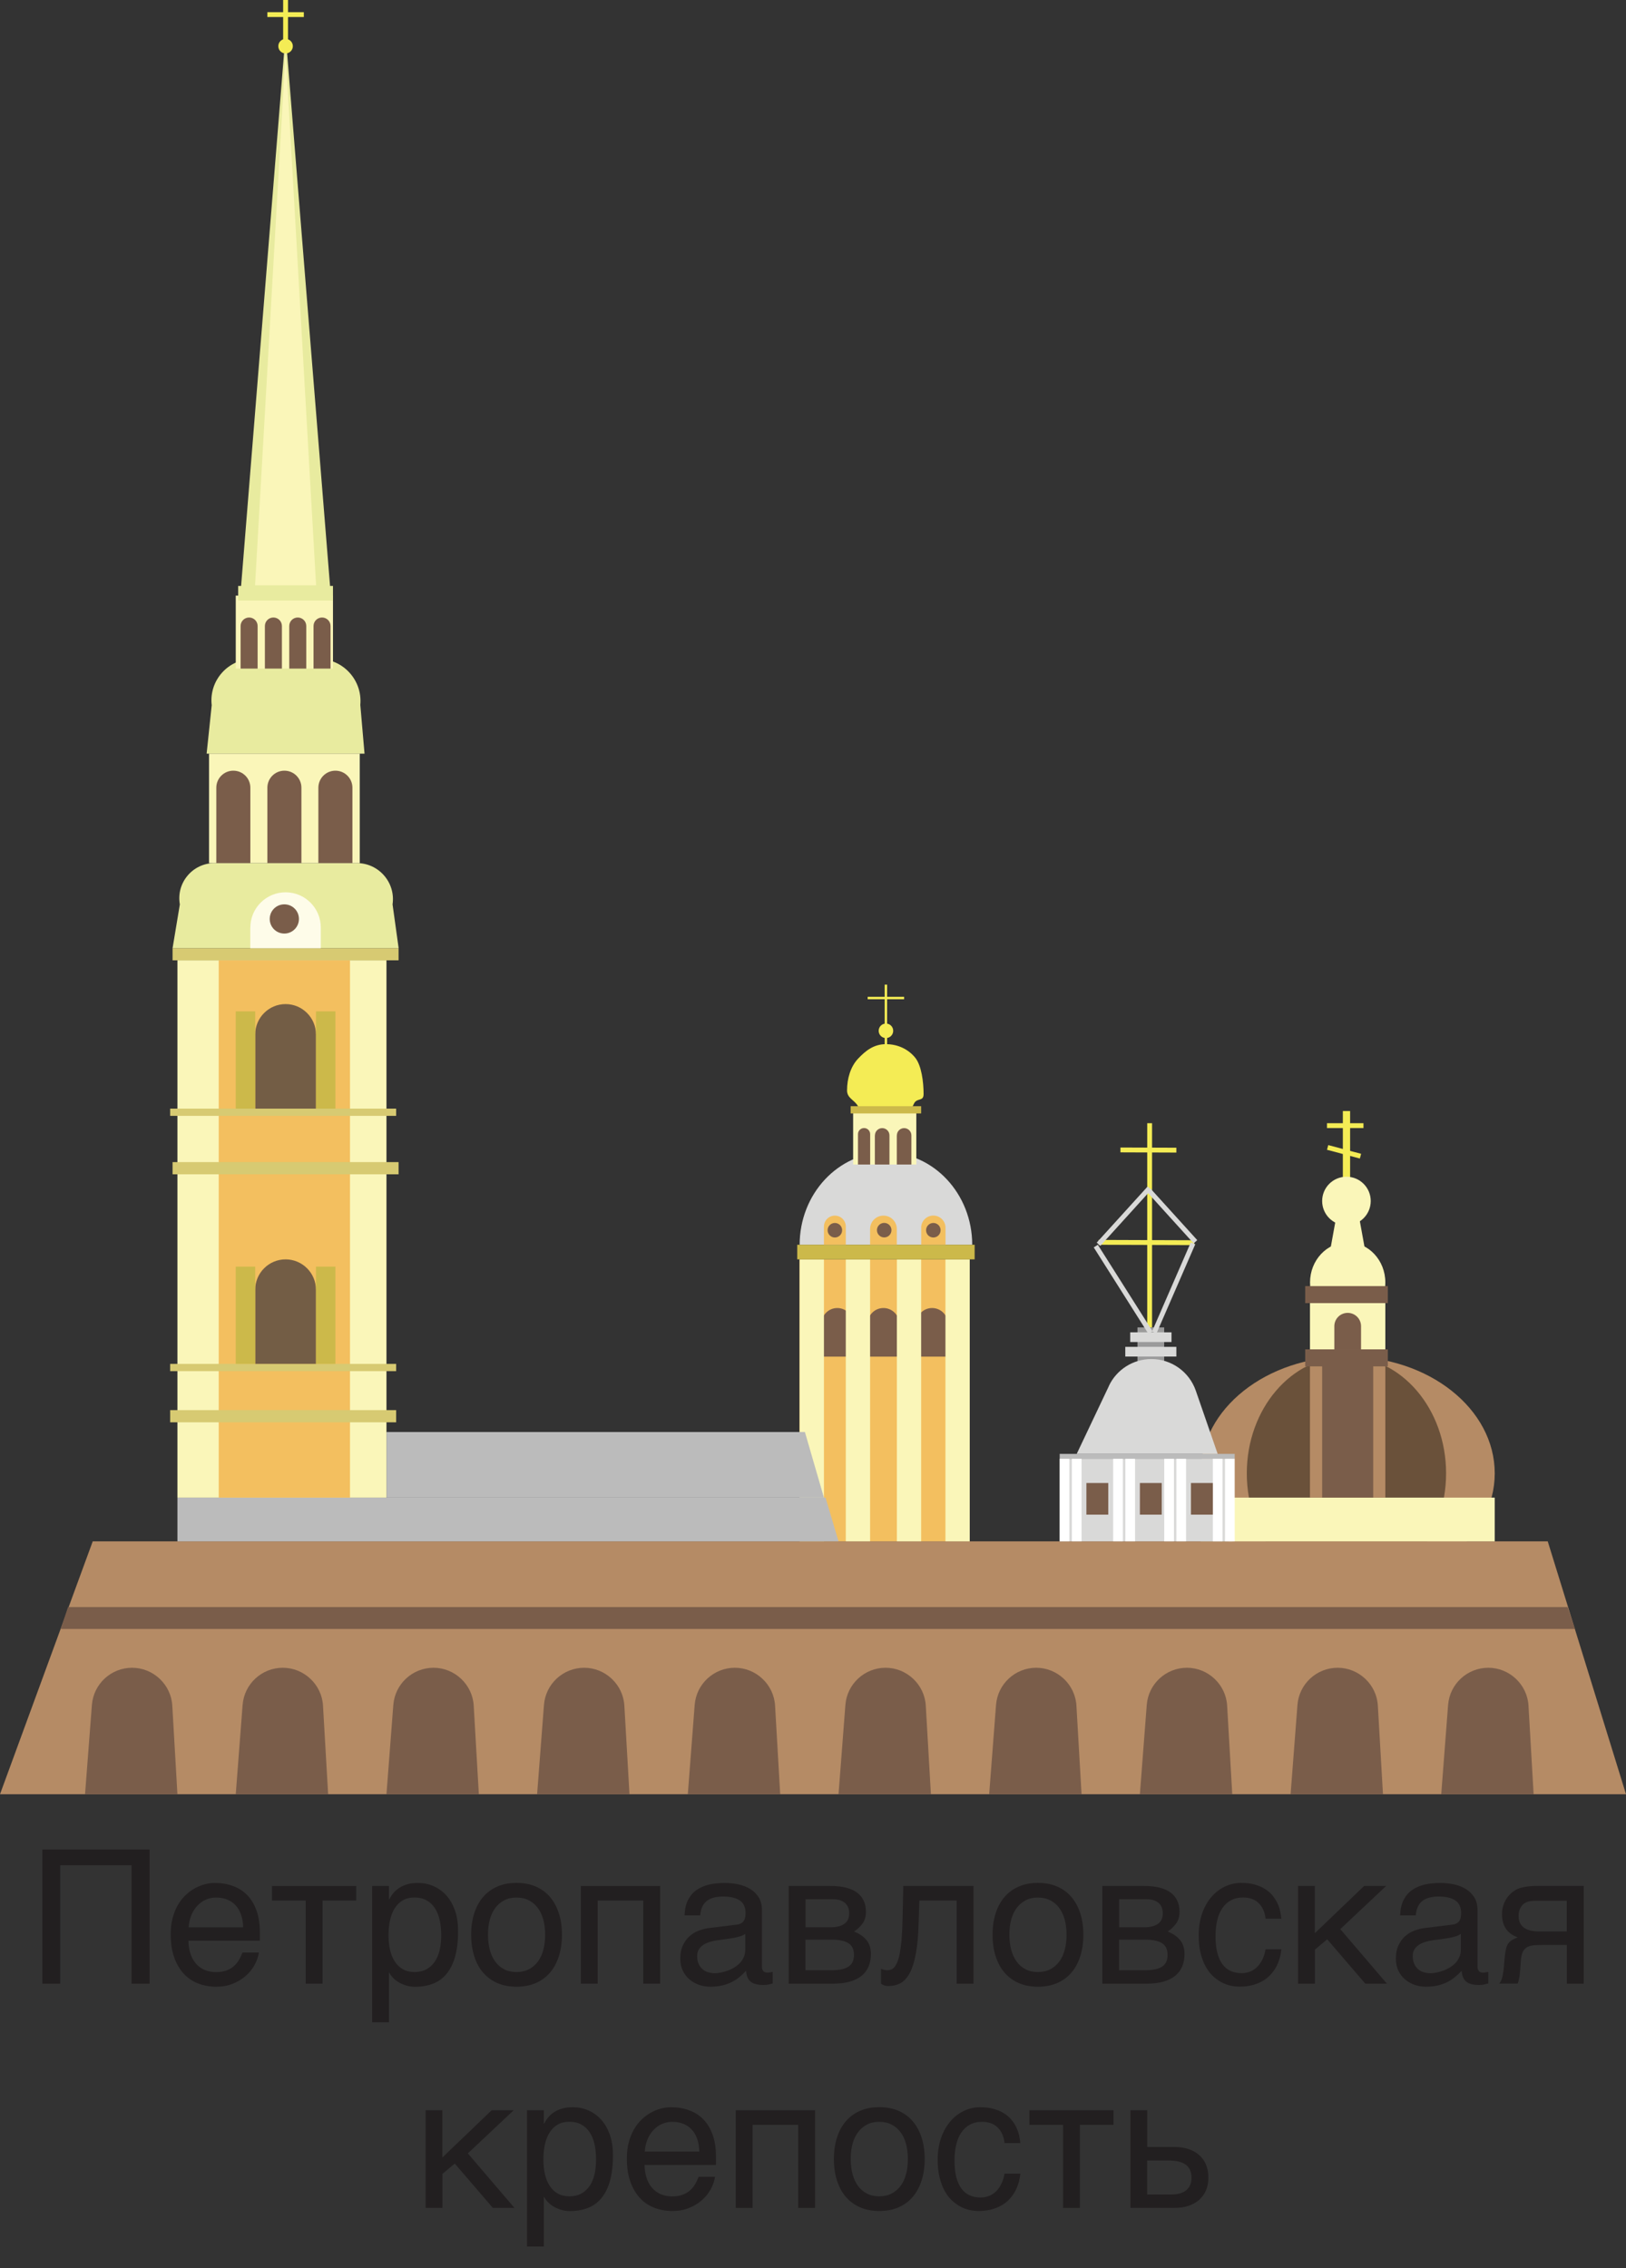 <?xml version="1.0" encoding="UTF-8"?>
<svg id="_Слой_1" data-name="Слой 1" xmlns="http://www.w3.org/2000/svg" xmlns:xlink="http://www.w3.org/1999/xlink" viewBox="0 0 234.98 327.69">
  <rect x="0" y="0" width="234.98" height="327.69" fill="#333333" stroke="none"/>
  <defs>
    <style>
      .cls-1 {
        fill: none;
      }

      .cls-2 {
        clip-path: url(#clippath);
      }

      .cls-3 {
        fill: #6a513a;
      }

      .cls-4 {
        fill: #f4ec55;
      }

      .cls-5 {
        fill: #e8eb9f;
      }

      .cls-6 {
        fill: #f3bf5f;
      }

      .cls-7 {
        fill: #fff;
      }

      .cls-8 {
        fill: #fefce9;
      }

      .cls-9 {
        fill: #faf6b9;
      }

      .cls-10 {
        fill: #b58b65;
      }

      .cls-11 {
        fill: #735d45;
      }

      .cls-12 {
        fill: #d7ca72;
      }

      .cls-13 {
        fill: #bbb;
      }

      .cls-14 {
        fill: #ccb94a;
      }

      .cls-15 {
        fill: #d9d9d8;
      }

      .cls-16 {
        fill: #221f20;
      }

      .cls-17 {
        fill: #9b9b9b;
      }

      .cls-18 {
        fill: #7a5d4a;
      }
    </style>
    <clipPath id="clippath">
      <rect class="cls-1" width="234.98" height="259.21"/>
    </clipPath>
  </defs>
  <g class="cls-2">
    <g>
      <path class="cls-10" d="M194.76,229.71c11.74,0,21.25-7.55,21.25-16.86s-9.51-16.86-21.25-16.86-21.25,7.55-21.25,16.86,9.51,16.86,21.25,16.86Z"/>
      <path class="cls-3" d="M194.58,229.71c7.95,0,14.4-7.55,14.4-16.86s-6.45-16.86-14.4-16.86-14.4,7.55-14.4,16.86,6.45,16.86,14.4,16.86Z"/>
      <path class="cls-10" d="M13.4,222.68H223.67l11.31,36.53H0l13.4-36.53Z"/>
      <path class="cls-18" d="M9.83,232.17H226.55l1.05,3.16H8.78l1.05-3.16Z"/>
      <path class="cls-18" d="M13.28,246.32c.23-3.03,2.76-5.38,5.81-5.38s5.64,2.41,5.81,5.49l.74,12.78H12.29l.99-12.89Z"/>
      <path class="cls-18" d="M187.5,246.32c.23-3.03,2.76-5.38,5.81-5.38s5.64,2.41,5.81,5.49l.74,12.78h-13.35l.99-12.89Z"/>
      <path class="cls-18" d="M209.27,246.32c.23-3.03,2.76-5.38,5.81-5.38s5.64,2.41,5.81,5.49l.74,12.78h-13.35l.99-12.89Z"/>
      <path class="cls-18" d="M165.72,246.32c.23-3.03,2.76-5.38,5.81-5.38s5.64,2.41,5.81,5.49l.74,12.78h-13.35l.99-12.89Z"/>
      <path class="cls-18" d="M122.17,246.32c.23-3.03,2.76-5.38,5.81-5.38s5.64,2.41,5.81,5.49l.74,12.78h-13.35l.99-12.89Z"/>
      <path class="cls-18" d="M143.94,246.32c.23-3.03,2.76-5.38,5.81-5.38s5.64,2.41,5.81,5.49l.74,12.78h-13.35l.99-12.89Z"/>
      <path class="cls-18" d="M78.61,246.32c.23-3.03,2.76-5.38,5.81-5.38s5.64,2.41,5.81,5.49l.74,12.78h-13.35l.99-12.89Z"/>
      <path class="cls-18" d="M100.39,246.32c.23-3.03,2.76-5.38,5.81-5.38s5.64,2.41,5.81,5.49l.74,12.78h-13.35l.99-12.89Z"/>
      <path class="cls-18" d="M35.06,246.32c.23-3.03,2.76-5.38,5.81-5.38s5.64,2.41,5.81,5.49l.74,12.78h-13.35l.99-12.89Z"/>
      <path class="cls-18" d="M56.84,246.32c.23-3.03,2.76-5.38,5.81-5.38s5.64,2.41,5.81,5.49l.74,12.78h-13.35l.99-12.89Z"/>
      <path class="cls-6" d="M140.14,181.94h-24.59v40.74h24.59v-40.74Z"/>
      <path class="cls-15" d="M128.03,166.49c-6.89,0-12.47,5.98-12.47,13.35h24.94c0-7.37-5.58-13.35-12.47-13.35Z"/>
      <path class="cls-18" d="M118.72,191.25c0-1.26,1.02-2.28,2.28-2.28s2.28,1.02,2.28,2.28v4.74h-4.57v-4.74Z"/>
      <path class="cls-18" d="M125.39,191.25c0-1.26,1.02-2.28,2.28-2.28s2.28,1.02,2.28,2.28v4.74h-4.57v-4.74Z"/>
      <path class="cls-18" d="M132.42,191.25c0-1.26,1.02-2.28,2.28-2.28s2.28,1.02,2.28,2.28v4.74h-4.57v-4.74Z"/>
      <path class="cls-9" d="M119.07,181.94h-3.51v40.74h3.51v-40.74Z"/>
      <path class="cls-9" d="M140.14,181.94h-3.51v40.74h3.51v-40.74Z"/>
      <path class="cls-9" d="M125.74,181.94h-3.51v40.74h3.51v-40.74Z"/>
      <path class="cls-9" d="M133.12,181.94h-3.51v40.74h3.51v-40.74Z"/>
      <path class="cls-13" d="M25.64,216.36H119.3l1.88,6.32H25.64v-6.32Z"/>
      <path class="cls-13" d="M55.85,206.88h60.47l2.75,9.48H55.85v-9.48Z"/>
      <path class="cls-9" d="M55.85,138.74H25.64v77.62h30.21v-77.62Z"/>
      <path class="cls-6" d="M50.58,138.74H31.61v77.62h18.97v-77.62Z"/>
      <path class="cls-12" d="M57.25,203.72H24.59v1.76H57.25v-1.76Z"/>
      <path class="cls-12" d="M57.6,136.98H24.94v1.76H57.6v-1.76Z"/>
      <path class="cls-12" d="M57.25,197.04H24.59v1.05H57.25v-1.05Z"/>
      <path class="cls-12" d="M57.25,160.16H24.59v1.05H57.25v-1.05Z"/>
      <path class="cls-12" d="M57.6,167.89H24.94v1.76H57.6v-1.76Z"/>
      <path class="cls-11" d="M36.88,149.45c0-2.42,1.97-4.39,4.39-4.39s4.39,1.97,4.39,4.39v10.71h-8.78v-10.71Z"/>
      <path class="cls-11" d="M36.88,186.33c0-2.42,1.97-4.39,4.39-4.39s4.39,1.97,4.39,4.39v10.71h-8.78v-10.71Z"/>
      <path class="cls-14" d="M48.47,146.11h-2.81v14.05h2.81v-14.05Z"/>
      <path class="cls-14" d="M36.88,146.11h-2.81v14.05h2.81v-14.05Z"/>
      <path class="cls-14" d="M36.88,182.99h-2.81v14.05h2.81v-14.05Z"/>
      <path class="cls-14" d="M48.47,182.99h-2.81v14.05h2.81v-14.05Z"/>
      <path class="cls-5" d="M25.99,130.66c-.55-3.12,1.85-5.97,5.01-5.97h20.57c3.18,0,5.62,2.82,5.16,5.97l.88,6.32H24.94l1.05-6.32Z"/>
      <path class="cls-5" d="M30.59,101.84c-.39-3.55,2.39-6.65,5.96-6.65h9.45c3.59,0,6.4,3.08,6.07,6.65l.61,7.04H29.86l.74-7.04Z"/>
      <path class="cls-9" d="M51.98,108.88H30.21v15.81h21.78v-15.81Z"/>
      <path class="cls-9" d="M48.12,86.05h-14.05v10.54h14.05v-10.54Z"/>
      <path class="cls-5" d="M41.27,4.92l6.54,81.14h-13.08L41.27,4.92Z"/>
      <path class="cls-5" d="M48.12,84.65h-13.7v2.11h13.7v-2.11Z"/>
      <path class="cls-8" d="M36.18,134c0-2.81,2.28-5.09,5.09-5.09s5.09,2.28,5.09,5.09v2.99h-10.19v-2.99Z"/>
      <path class="cls-18" d="M41.09,134.87c1.16,0,2.11-.94,2.11-2.11s-.94-2.11-2.11-2.11-2.11,.94-2.11,2.11,.94,2.11,2.11,2.11Z"/>
      <path class="cls-18" d="M31.26,113.8c0-1.36,1.1-2.46,2.46-2.46s2.46,1.1,2.46,2.46v10.89h-4.92v-10.89Z"/>
      <path class="cls-18" d="M38.64,113.8c0-1.36,1.1-2.46,2.46-2.46s2.46,1.1,2.46,2.46v10.89h-4.92v-10.89Z"/>
      <path class="cls-18" d="M46.01,113.8c0-1.36,1.1-2.46,2.46-2.46s2.46,1.1,2.46,2.46v10.89h-4.92v-10.89Z"/>
      <path class="cls-18" d="M34.77,90.44c0-.68,.55-1.23,1.23-1.23s1.23,.55,1.23,1.23v6.15h-2.46v-6.15Z"/>
      <path class="cls-18" d="M38.28,90.44c0-.68,.55-1.23,1.23-1.23s1.23,.55,1.23,1.23v6.15h-2.46v-6.15Z"/>
      <path class="cls-18" d="M45.31,90.44c0-.68,.55-1.23,1.23-1.23s1.23,.55,1.23,1.23v6.15h-2.46v-6.15Z"/>
      <path class="cls-18" d="M41.8,90.44c0-.68,.55-1.23,1.23-1.23s1.23,.55,1.23,1.23v6.15h-2.46v-6.15Z"/>
      <path class="cls-4" d="M133.47,158.06c0,1.15-.96,.47-1.4,1.4-.91,1.89-1.76,4.04-4.04,4.04s-2.98-1.8-4.04-3.69c-.52-.93-1.58-1.13-1.58-2.28,0-1.71,.51-3.43,1.58-4.57,1.12-1.19,2.3-2.11,4.04-2.11s3.23,.74,4.21,1.93c.94,1.14,1.23,3.56,1.23,5.27Z"/>
      <path class="cls-9" d="M132.42,160.51h-9.13v7.73h9.13v-7.73Z"/>
      <path class="cls-18" d="M123.99,163.85c0-.49,.39-.88,.88-.88s.88,.39,.88,.88v4.39h-1.76v-4.39Z"/>
      <path class="cls-18" d="M126.44,164.03c0-.58,.47-1.05,1.05-1.05s1.05,.47,1.05,1.05v4.21h-2.11v-4.21Z"/>
      <path class="cls-18" d="M129.61,164.03c0-.58,.47-1.05,1.05-1.05s1.05,.47,1.05,1.05v4.21h-2.11v-4.21Z"/>
      <path class="cls-4" d="M42.32,6.67c0,.58-.47,1.05-1.05,1.05s-1.05-.47-1.05-1.05,.47-1.05,1.05-1.05,1.05,.47,1.05,1.05Z"/>
      <path class="cls-4" d="M40.92,0h.7V5.97h-.7V0Z"/>
      <path class="cls-4" d="M38.64,2.46v-.7h5.27v.7h-5.27Z"/>
      <path class="cls-4" d="M129.08,148.92c0,.58-.47,1.05-1.05,1.05s-1.05-.47-1.05-1.05,.47-1.05,1.05-1.05,1.05,.47,1.05,1.05Z"/>
      <path class="cls-4" d="M127.85,142.25h.35v9.83h-.35v-9.83Z"/>
      <path class="cls-4" d="M125.39,144.36v-.35h5.27v.35h-5.27Z"/>
      <path class="cls-4" d="M194.06,160.51h1.05v9.83h-1.05v-9.83Z"/>
      <path class="cls-4" d="M191.77,162.97v-.7h5.27v.7h-5.27Z"/>
      <path class="cls-4" d="M191.77,166.11l.18-.68,4.75,1.26-.18,.68-4.75-1.26Z"/>
      <path class="cls-9" d="M41.27,7.38l4.41,77.18h-8.82L41.27,7.38Z"/>
      <path class="cls-14" d="M140.85,179.83h-25.64v2.11h25.64v-2.11Z"/>
      <path class="cls-14" d="M133.12,159.81h-10.19v1.05h10.19v-1.05Z"/>
      <path class="cls-6" d="M119.07,177.2c0-.87,.71-1.58,1.58-1.58s1.58,.71,1.58,1.58v2.63h-3.16v-2.63Z"/>
      <path class="cls-6" d="M125.74,177.55c0-1.07,.86-1.93,1.93-1.93s1.93,.86,1.93,1.93v2.28h-3.86v-2.28Z"/>
      <path class="cls-6" d="M133.12,177.37c0-.97,.79-1.76,1.76-1.76s1.76,.79,1.76,1.76v2.46h-3.51v-2.46Z"/>
      <path class="cls-18" d="M121.7,177.73c0,.58-.47,1.05-1.05,1.05s-1.05-.47-1.05-1.05,.47-1.05,1.05-1.05,1.05,.47,1.05,1.05Z"/>
      <path class="cls-18" d="M128.83,177.72c0,.58-.47,1.05-1.05,1.05s-1.05-.47-1.05-1.05,.47-1.05,1.05-1.05,1.05,.47,1.05,1.05Z"/>
      <path class="cls-18" d="M135.93,177.73c0,.58-.47,1.05-1.05,1.05s-1.05-.47-1.05-1.05,.47-1.05,1.05-1.05,1.05,.47,1.05,1.05Z"/>
      <path class="cls-9" d="M216.01,216.36h-42.5v6.32h42.5v-6.32Z"/>
      <path class="cls-10" d="M200.2,195.99h-10.89v20.37h10.89v-20.37Z"/>
      <path class="cls-18" d="M198.45,195.99h-7.38v20.37h7.38v-20.37Z"/>
      <path class="cls-9" d="M194.76,191.07c3.01,0,5.44-2.59,5.44-5.8s-2.44-5.8-5.44-5.8-5.44,2.59-5.44,5.8,2.44,5.8,5.44,5.8Z"/>
      <path class="cls-9" d="M200.2,185.8h-10.89v10.19h10.89v-10.19Z"/>
      <path class="cls-18" d="M200.56,194.94h-11.94v2.46h11.94v-2.46Z"/>
      <path class="cls-18" d="M200.56,185.8h-11.94v2.46h11.94v-2.46Z"/>
      <path class="cls-18" d="M192.83,191.6c0-1.07,.86-1.93,1.93-1.93s1.93,.86,1.93,1.93v3.34h-3.86v-3.34Z"/>
      <path class="cls-9" d="M193.53,173.51h2.46l1.4,7.73h-5.27l1.4-7.73Z"/>
      <path class="cls-9" d="M194.58,177.02c1.94,0,3.51-1.57,3.51-3.51s-1.57-3.51-3.51-3.51-3.51,1.57-3.51,3.51,1.57,3.51,3.51,3.51Z"/>
      <path class="cls-15" d="M178.08,210.74h-24.94v11.94h24.94v-11.94Z"/>
      <path class="cls-7" d="M154.54,210.74h-1.4v11.94h1.4v-11.94Z"/>
      <path class="cls-7" d="M156.3,210.74h-1.4v11.94h1.4v-11.94Z"/>
      <path class="cls-7" d="M176.67,210.74h-1.4v11.94h1.4v-11.94Z"/>
      <path class="cls-7" d="M178.43,210.74h-1.4v11.94h1.4v-11.94Z"/>
      <path class="cls-7" d="M169.65,210.74h-1.4v11.94h1.4v-11.94Z"/>
      <path class="cls-7" d="M171.4,210.74h-1.4v11.94h1.4v-11.94Z"/>
      <path class="cls-7" d="M162.27,210.74h-1.4v11.94h1.4v-11.94Z"/>
      <path class="cls-7" d="M164.03,210.74h-1.4v11.94h1.4v-11.94Z"/>
      <path class="cls-18" d="M160.16,214.25h-3.16v4.57h3.16v-4.57Z"/>
      <path class="cls-18" d="M167.89,214.25h-3.16v4.57h3.16v-4.57Z"/>
      <path class="cls-18" d="M175.27,214.25h-3.16v4.57h3.16v-4.57Z"/>
      <path class="cls-13" d="M178.43,210.04h-25.29v.7h25.29v-.7Z"/>
      <path class="cls-17" d="M168.24,191.77h-3.86v6.32h3.86v-6.32Z"/>
      <path class="cls-15" d="M160.25,200.22c1.12-2.37,3.51-3.88,6.14-3.88,2.89,0,5.47,1.83,6.42,4.57l3.16,9.13h-20.37l4.66-9.82Z"/>
      <path class="cls-15" d="M170,194.58h-7.38v1.4h7.38v-1.4Z"/>
      <path class="cls-15" d="M169.3,192.48h-5.97v1.4h5.97v-1.4Z"/>
      <path class="cls-4" d="M166.49,162.27h-.7v29.5h.7v-29.5Z"/>
      <path class="cls-4" d="M172.59,179.18v.7s-13.84-.05-13.84-.05v-.7s13.84,.05,13.84,.05Z"/>
      <path class="cls-4" d="M170,165.81v.7s-8.08-.03-8.08-.03v-.7s8.08,.03,8.08,.03Z"/>
      <path class="cls-15" d="M158.65,179.83l-.59,.38,7.91,12.5,.59-.38-7.91-12.5Z"/>
      <path class="cls-15" d="M166.3,171.75l-.52,.47,6.72,7.41,.52-.47-6.72-7.41Z"/>
      <path class="cls-15" d="M172.73,179.76l-.64-.28-5.6,12.87,.64,.28,5.6-12.87Z"/>
      <path class="cls-15" d="M166.37,171.88l-.52-.47-7.36,8.11,.52,.47,7.36-8.11Z"/>
    </g>
  </g>
  <g>
    <path class="cls-16" d="M6.12,267.2h15.49v19.38h-2.6v-17.11H8.7v17.11h-2.58v-19.38Z"/>
    <path class="cls-16" d="M37.42,282.07c-.1,.62-.31,1.22-.63,1.81-.33,.59-.75,1.12-1.28,1.58-.53,.47-1.15,.84-1.87,1.13-.72,.29-1.51,.43-2.38,.43-.95,0-1.83-.16-2.63-.47-.8-.31-1.5-.78-2.08-1.41-.58-.63-1.04-1.42-1.38-2.37s-.5-2.06-.5-3.35c0-.86,.09-1.64,.28-2.34,.19-.7,.44-1.32,.76-1.87,.32-.55,.69-1.02,1.11-1.42,.42-.4,.87-.73,1.34-.99,.47-.26,.95-.45,1.44-.58,.49-.13,.97-.19,1.42-.19,.97,0,1.85,.14,2.65,.44,.8,.29,1.49,.73,2.06,1.32,.58,.59,1.02,1.34,1.34,2.23,.32,.89,.48,1.94,.48,3.14v1.21h-10.32c0,.69,.11,1.31,.29,1.87,.18,.56,.45,1.04,.79,1.43,.34,.4,.76,.7,1.25,.92,.49,.21,1.04,.32,1.65,.32s1.15-.09,1.58-.26,.79-.4,1.08-.67,.52-.58,.71-.91,.33-.66,.46-.99h2.36Zm-2.28-3.64c-.02-.69-.12-1.3-.31-1.83-.19-.54-.45-.99-.79-1.35-.34-.37-.75-.64-1.22-.83-.47-.19-1-.28-1.58-.28s-1.06,.11-1.53,.32c-.47,.21-.87,.51-1.23,.9-.35,.38-.63,.83-.84,1.36-.21,.52-.34,1.1-.38,1.72h7.88Z"/>
    <path class="cls-16" d="M44.17,274.57h-4.86v-2.11h12.16v2.11h-4.86v12.01h-2.43v-12.01Z"/>
    <path class="cls-16" d="M53.78,272.46h2.43v1.94h.05c.16-.33,.36-.63,.6-.92,.24-.29,.53-.54,.87-.76,.34-.22,.73-.38,1.17-.51s.95-.18,1.52-.18c.76,0,1.48,.14,2.18,.44,.69,.29,1.31,.72,1.85,1.3s.96,1.31,1.28,2.18c.32,.88,.47,1.89,.47,3.05,0,1.45-.15,2.68-.44,3.7-.29,1.02-.71,1.84-1.25,2.49-.54,.64-1.19,1.11-1.96,1.4s-1.62,.44-2.56,.44c-.47,0-.9-.06-1.31-.19s-.77-.28-1.09-.48c-.32-.2-.6-.42-.82-.66-.23-.24-.4-.48-.51-.71h-.05v7.16h-2.43v-19.68Zm2.37,7.13c0,.76,.07,1.47,.22,2.12,.15,.65,.38,1.21,.69,1.68,.31,.47,.7,.85,1.17,1.11,.47,.27,1.03,.4,1.67,.4s1.25-.13,1.73-.4c.49-.27,.89-.64,1.21-1.11s.55-1.04,.7-1.68c.15-.65,.22-1.35,.22-2.12s-.07-1.53-.22-2.2c-.15-.67-.38-1.24-.7-1.73s-.72-.86-1.21-1.13c-.49-.27-1.07-.4-1.73-.4s-1.2,.13-1.67,.4c-.47,.27-.86,.64-1.17,1.13-.31,.48-.54,1.06-.69,1.73-.15,.67-.22,1.4-.22,2.2Z"/>
    <path class="cls-16" d="M81.21,279.5c0,1.16-.15,2.2-.45,3.13-.3,.93-.73,1.72-1.29,2.37s-1.25,1.15-2.06,1.5c-.81,.35-1.73,.52-2.76,.52s-1.95-.17-2.76-.52c-.81-.35-1.49-.85-2.06-1.5s-.99-1.44-1.29-2.37c-.3-.93-.45-1.97-.45-3.13s.15-2.17,.45-3.1,.73-1.71,1.29-2.36,1.25-1.15,2.06-1.5c.81-.35,1.73-.52,2.76-.52s1.95,.17,2.76,.52c.81,.35,1.5,.85,2.06,1.5s.99,1.44,1.29,2.36,.45,1.96,.45,3.1Zm-2.43,0c0-.78-.09-1.5-.26-2.16-.18-.65-.44-1.22-.79-1.69s-.78-.85-1.3-1.11c-.51-.27-1.11-.4-1.79-.4s-1.27,.13-1.78,.4c-.51,.27-.94,.64-1.29,1.11s-.62,1.04-.79,1.69c-.18,.66-.26,1.37-.26,2.16s.09,1.52,.26,2.18c.18,.66,.44,1.23,.79,1.71s.78,.85,1.29,1.11c.51,.27,1.1,.4,1.78,.4s1.27-.13,1.79-.4c.51-.27,.95-.64,1.3-1.11s.62-1.04,.79-1.71c.18-.66,.26-1.39,.26-2.18Z"/>
    <path class="cls-16" d="M92.96,274.57h-6.59v12.01h-2.43v-14.12h11.46v14.12h-2.44v-12.01Z"/>
    <path class="cls-16" d="M98.93,276.69c.03-.86,.19-1.59,.49-2.18,.3-.59,.7-1.08,1.21-1.44s1.11-.63,1.81-.8c.7-.16,1.46-.24,2.29-.24,.69,0,1.35,.07,2,.21,.65,.14,1.22,.37,1.72,.68,.5,.31,.9,.72,1.21,1.21,.3,.5,.45,1.1,.45,1.81v8.21c0,.23,.06,.42,.18,.59,.12,.16,.32,.24,.59,.24,.12,0,.25-.01,.38-.03,.13-.02,.27-.05,.41-.07v1.67c-.2,.05-.4,.1-.6,.15-.2,.04-.43,.07-.71,.07-.42,0-.78-.04-1.09-.11-.3-.07-.56-.19-.76-.35-.21-.16-.37-.37-.48-.63-.11-.26-.19-.58-.22-.96-.3,.33-.62,.63-.95,.9-.33,.28-.71,.52-1.12,.73-.41,.21-.87,.37-1.38,.49-.51,.12-1.09,.18-1.73,.18-.54,0-1.07-.09-1.59-.26-.51-.18-.98-.44-1.38-.78-.41-.34-.74-.77-.98-1.27-.25-.5-.37-1.09-.37-1.76,0-.73,.12-1.36,.37-1.89,.25-.53,.57-.98,.96-1.33,.4-.36,.85-.63,1.36-.82s1.03-.32,1.56-.38l3.97-.49c.38-.04,.67-.19,.89-.44,.21-.25,.32-.65,.32-1.21,0-.85-.28-1.47-.84-1.84-.56-.37-1.36-.56-2.41-.56s-1.87,.23-2.4,.68c-.53,.45-.83,1.13-.9,2.04h-2.27Zm8.75,2.7c-.19,.14-.43,.26-.72,.35-.29,.09-.6,.17-.94,.23-.34,.06-.71,.12-1.09,.17-.39,.05-.77,.1-1.16,.15-.44,.06-.84,.15-1.21,.26-.37,.12-.69,.26-.96,.45-.27,.18-.48,.41-.63,.67-.15,.26-.22,.57-.22,.92,0,.4,.06,.76,.19,1.07,.13,.31,.3,.57,.53,.78,.22,.21,.49,.37,.81,.47s.66,.16,1.04,.16c.24,0,.51-.03,.82-.09,.31-.06,.62-.14,.95-.26,.33-.11,.64-.26,.96-.44,.31-.18,.59-.4,.84-.65s.44-.54,.59-.87,.22-.69,.22-1.09v-2.27Z"/>
    <path class="cls-16" d="M113.97,272.46h6.01c1.72,0,3.01,.32,3.87,.96,.86,.64,1.29,1.57,1.29,2.79,0,.65-.16,1.2-.47,1.65-.32,.45-.73,.84-1.25,1.19,.75,.28,1.34,.69,1.78,1.21s.66,1.21,.66,2.04c0,.66-.11,1.25-.33,1.78s-.55,.98-1,1.35-1.02,.65-1.71,.85c-.69,.2-1.5,.3-2.45,.3h-6.39v-14.12Zm2.43,5.97h3.67c.82,0,1.46-.16,1.94-.49s.71-.83,.71-1.52c0-.39-.07-.71-.2-.97-.13-.26-.31-.47-.53-.63s-.47-.27-.74-.34c-.28-.07-.56-.1-.85-.1h-3.99v4.03Zm0,6.21h3.69c.64,0,1.18-.05,1.6-.15,.43-.1,.77-.25,1.02-.44s.44-.43,.54-.7c.11-.27,.16-.58,.16-.92s-.05-.65-.16-.93c-.11-.28-.29-.51-.54-.7-.25-.19-.6-.33-1.02-.43-.43-.1-.96-.15-1.6-.15h-3.69v4.43Z"/>
    <path class="cls-16" d="M138.27,274.57h-5.41l-.11,3.39c-.05,1.71-.18,3.14-.4,4.29-.21,1.15-.5,2.07-.86,2.76-.37,.69-.81,1.19-1.33,1.48-.52,.29-1.11,.43-1.78,.43-.25,0-.46-.04-.64-.11-.18-.07-.32-.15-.42-.23v-2.14c.34,.13,.65,.2,.91,.2,.18,0,.36-.03,.53-.09,.17-.06,.33-.18,.49-.36,.15-.17,.3-.42,.43-.74,.13-.32,.25-.74,.35-1.26,.1-.52,.18-1.15,.25-1.88,.07-.74,.11-1.62,.14-2.64l.12-5.21h10.14v14.12h-2.43v-12.01Z"/>
    <path class="cls-16" d="M156.56,279.5c0,1.16-.15,2.2-.45,3.13-.3,.93-.73,1.72-1.29,2.37s-1.25,1.15-2.06,1.5c-.81,.35-1.73,.52-2.76,.52s-1.95-.17-2.76-.52c-.81-.35-1.49-.85-2.06-1.5s-.99-1.44-1.29-2.37c-.3-.93-.45-1.97-.45-3.13s.15-2.17,.45-3.1,.73-1.71,1.29-2.36,1.25-1.15,2.06-1.5c.81-.35,1.73-.52,2.76-.52s1.95,.17,2.76,.52c.81,.35,1.5,.85,2.06,1.5s.99,1.44,1.29,2.36,.45,1.96,.45,3.1Zm-2.43,0c0-.78-.09-1.5-.26-2.16-.18-.65-.44-1.22-.79-1.69s-.78-.85-1.3-1.11c-.51-.27-1.11-.4-1.79-.4s-1.27,.13-1.78,.4c-.51,.27-.94,.64-1.29,1.11s-.62,1.04-.79,1.69c-.18,.66-.26,1.37-.26,2.16s.09,1.52,.26,2.18c.18,.66,.44,1.23,.79,1.71s.78,.85,1.29,1.11c.51,.27,1.1,.4,1.78,.4s1.27-.13,1.79-.4c.51-.27,.95-.64,1.3-1.11s.62-1.04,.79-1.71c.18-.66,.26-1.39,.26-2.18Z"/>
    <path class="cls-16" d="M159.29,272.46h6.01c1.72,0,3.01,.32,3.87,.96,.86,.64,1.29,1.57,1.29,2.79,0,.65-.16,1.2-.47,1.65-.32,.45-.73,.84-1.25,1.19,.75,.28,1.34,.69,1.78,1.21s.66,1.21,.66,2.04c0,.66-.11,1.25-.33,1.78s-.55,.98-1,1.35-1.02,.65-1.71,.85c-.69,.2-1.5,.3-2.45,.3h-6.39v-14.12Zm2.43,5.97h3.67c.82,0,1.46-.16,1.94-.49s.71-.83,.71-1.52c0-.39-.07-.71-.2-.97-.13-.26-.31-.47-.53-.63s-.47-.27-.74-.34c-.28-.07-.56-.1-.85-.1h-3.99v4.03Zm0,6.21h3.69c.64,0,1.18-.05,1.6-.15,.43-.1,.77-.25,1.02-.44s.44-.43,.54-.7c.11-.27,.16-.58,.16-.92s-.05-.65-.16-.93c-.11-.28-.29-.51-.54-.7-.25-.19-.6-.33-1.02-.43-.43-.1-.96-.15-1.6-.15h-3.69v4.43Z"/>
    <path class="cls-16" d="M185.18,281.6c-.04,.34-.1,.72-.2,1.12s-.25,.81-.44,1.21c-.19,.4-.44,.78-.75,1.15-.3,.37-.67,.7-1.11,.98-.43,.29-.95,.51-1.54,.69-.59,.17-1.26,.26-2.02,.26-.41,0-.85-.05-1.31-.15-.46-.1-.9-.27-1.34-.51-.43-.24-.85-.54-1.24-.92-.39-.37-.73-.84-1.03-1.39s-.53-1.2-.71-1.93c-.18-.73-.26-1.58-.26-2.52,0-1.17,.17-2.22,.5-3.16,.33-.94,.78-1.73,1.34-2.38s1.21-1.15,1.95-1.5,1.52-.53,2.34-.53c.74,0,1.39,.08,1.96,.24,.57,.16,1.06,.37,1.48,.63s.78,.57,1.07,.92c.29,.35,.52,.71,.71,1.09,.18,.38,.32,.77,.41,1.17,.09,.4,.15,.77,.18,1.13h-2.27c-.12-.96-.45-1.71-1-2.25-.54-.54-1.3-.82-2.27-.82-.67,0-1.25,.14-1.75,.41-.5,.27-.91,.65-1.24,1.14-.33,.49-.58,1.08-.74,1.77-.16,.69-.24,1.45-.24,2.27,0,.93,.09,1.73,.26,2.41,.18,.67,.43,1.23,.75,1.66,.33,.43,.72,.76,1.19,.96,.47,.21,1,.31,1.6,.31,.42,0,.82-.08,1.2-.23,.38-.15,.72-.38,1.02-.67,.3-.29,.55-.66,.76-1.09s.36-.92,.45-1.46h2.27Z"/>
    <path class="cls-16" d="M187.58,272.46h2.43v6.83l7.13-6.83h3.18l-6.63,6.24,6.74,7.88h-3.12l-5.51-6.41-1.78,1.49v4.92h-2.43v-14.12Z"/>
    <path class="cls-16" d="M202.34,276.69c.03-.86,.19-1.59,.49-2.18,.3-.59,.7-1.08,1.21-1.44s1.11-.63,1.81-.8c.7-.16,1.46-.24,2.29-.24,.69,0,1.35,.07,2,.21,.65,.14,1.22,.37,1.72,.68,.5,.31,.9,.72,1.21,1.21,.3,.5,.45,1.1,.45,1.81v8.21c0,.23,.06,.42,.18,.59,.12,.16,.32,.24,.59,.24,.12,0,.25-.01,.38-.03,.13-.02,.27-.05,.41-.07v1.67c-.2,.05-.4,.1-.6,.15-.2,.04-.43,.07-.71,.07-.42,0-.78-.04-1.09-.11-.3-.07-.56-.19-.76-.35-.21-.16-.37-.37-.48-.63-.11-.26-.19-.58-.22-.96-.3,.33-.62,.63-.95,.9-.33,.28-.71,.52-1.12,.73-.41,.21-.87,.37-1.38,.49-.51,.12-1.09,.18-1.73,.18-.54,0-1.07-.09-1.59-.26-.51-.18-.98-.44-1.38-.78-.41-.34-.74-.77-.98-1.27-.25-.5-.37-1.09-.37-1.76,0-.73,.12-1.36,.37-1.89,.25-.53,.57-.98,.96-1.33,.4-.36,.85-.63,1.36-.82s1.03-.32,1.56-.38l3.97-.49c.38-.04,.67-.19,.89-.44,.21-.25,.32-.65,.32-1.21,0-.85-.28-1.47-.84-1.84-.56-.37-1.36-.56-2.41-.56s-1.87,.23-2.4,.68c-.53,.45-.83,1.13-.9,2.04h-2.27Zm8.75,2.7c-.19,.14-.43,.26-.72,.35-.29,.09-.6,.17-.94,.23-.34,.06-.71,.12-1.09,.17-.39,.05-.77,.1-1.16,.15-.44,.06-.84,.15-1.21,.26-.37,.12-.69,.26-.96,.45-.27,.18-.48,.41-.63,.67-.15,.26-.22,.57-.22,.92,0,.4,.06,.76,.19,1.07,.13,.31,.3,.57,.53,.78,.22,.21,.49,.37,.81,.47s.66,.16,1.04,.16c.24,0,.51-.03,.82-.09,.31-.06,.62-.14,.95-.26,.33-.11,.64-.26,.96-.44,.31-.18,.59-.4,.84-.65s.44-.54,.59-.87,.22-.69,.22-1.09v-2.27Z"/>
    <path class="cls-16" d="M228.87,286.58h-2.44v-5.59h-3.12c-.56,0-1.05,.01-1.47,.03-.42,.02-.77,.1-1.06,.24s-.52,.36-.68,.66c-.16,.3-.27,.73-.31,1.28l-.11,1.52s-.02,.13-.03,.26c0,.13-.03,.29-.05,.47-.03,.18-.06,.37-.11,.57s-.1,.39-.16,.55h-2.68c.06-.08,.12-.16,.18-.24,.06-.08,.11-.2,.17-.35,.06-.15,.11-.34,.16-.58,.05-.24,.09-.54,.14-.91l.16-1.81c.05-.47,.12-.86,.19-1.16s.18-.55,.32-.75c.14-.2,.31-.36,.53-.49,.22-.13,.5-.26,.83-.39-1.51-.54-2.27-1.66-2.27-3.35,0-.42,.05-.81,.16-1.17,.11-.36,.24-.67,.42-.96,.17-.28,.36-.53,.58-.74,.21-.22,.43-.39,.65-.53,.27-.18,.57-.31,.9-.4,.33-.09,.65-.16,.98-.2,.33-.04,.65-.07,.97-.08s.61-.01,.87-.01h6.28v14.12Zm-2.44-11.98h-3.69c-.32,0-.59,0-.82,0-.23,0-.43,.02-.6,.03-.17,.02-.33,.05-.47,.09s-.29,.11-.44,.18c-.31,.18-.54,.44-.71,.78s-.24,.71-.24,1.09,.06,.7,.17,.96c.11,.26,.27,.47,.46,.64,.19,.17,.4,.3,.63,.39,.23,.09,.47,.16,.71,.2,.24,.04,.48,.06,.71,.07s.43,.01,.59,.01h3.69v-4.46Z"/>
    <path class="cls-16" d="M61.5,304.86h2.43v6.83l7.13-6.83h3.18l-6.63,6.24,6.74,7.88h-3.12l-5.51-6.41-1.78,1.49v4.92h-2.43v-14.12Z"/>
    <path class="cls-16" d="M76.16,304.86h2.43v1.94h.05c.16-.33,.36-.63,.6-.92,.24-.29,.53-.54,.87-.76,.34-.22,.73-.38,1.17-.51s.95-.18,1.52-.18c.76,0,1.48,.14,2.18,.44,.69,.29,1.31,.72,1.85,1.3s.96,1.31,1.28,2.18c.32,.88,.47,1.89,.47,3.05,0,1.45-.15,2.68-.44,3.7-.29,1.02-.71,1.84-1.25,2.49-.54,.64-1.19,1.11-1.96,1.4s-1.62,.44-2.56,.44c-.47,0-.9-.06-1.31-.19s-.77-.28-1.09-.48c-.32-.2-.6-.42-.82-.66-.23-.24-.4-.48-.51-.71h-.05v7.16h-2.43v-19.68Zm2.37,7.13c0,.76,.07,1.47,.22,2.12,.15,.65,.38,1.21,.69,1.68,.31,.47,.7,.85,1.17,1.11,.47,.27,1.03,.4,1.67,.4s1.25-.13,1.73-.4c.49-.27,.89-.64,1.21-1.11s.55-1.04,.7-1.68c.15-.65,.22-1.35,.22-2.12s-.07-1.53-.22-2.2c-.15-.67-.38-1.24-.7-1.73s-.72-.86-1.21-1.13c-.49-.27-1.07-.4-1.73-.4s-1.2,.13-1.67,.4c-.47,.27-.86,.64-1.17,1.13-.31,.48-.54,1.06-.69,1.73-.15,.67-.22,1.4-.22,2.2Z"/>
    <path class="cls-16" d="M103.34,314.47c-.1,.62-.31,1.22-.63,1.81-.33,.59-.75,1.12-1.28,1.58-.53,.47-1.15,.84-1.87,1.13-.72,.29-1.51,.43-2.38,.43-.95,0-1.83-.16-2.63-.47-.8-.31-1.5-.78-2.08-1.41-.58-.63-1.04-1.42-1.38-2.37s-.5-2.06-.5-3.35c0-.86,.09-1.64,.28-2.34,.19-.7,.44-1.32,.76-1.87,.32-.55,.69-1.02,1.11-1.42,.42-.4,.87-.73,1.34-.99,.47-.26,.95-.45,1.44-.58,.49-.13,.97-.19,1.42-.19,.97,0,1.85,.14,2.65,.44,.8,.29,1.49,.73,2.06,1.32,.58,.59,1.02,1.34,1.34,2.23,.32,.89,.48,1.94,.48,3.14v1.21h-10.32c0,.69,.11,1.31,.29,1.87,.18,.56,.45,1.04,.79,1.43,.34,.4,.76,.7,1.25,.92,.49,.21,1.04,.32,1.65,.32s1.15-.09,1.58-.26,.79-.4,1.08-.67,.52-.58,.71-.91,.33-.66,.46-.99h2.36Zm-2.28-3.64c-.02-.69-.12-1.3-.31-1.83-.19-.54-.45-.99-.79-1.35-.34-.37-.75-.64-1.22-.83-.47-.19-1-.28-1.58-.28s-1.06,.11-1.53,.32c-.47,.21-.87,.51-1.23,.9-.35,.38-.63,.83-.84,1.36-.21,.52-.34,1.1-.38,1.72h7.88Z"/>
    <path class="cls-16" d="M115.35,306.97h-6.59v12.01h-2.43v-14.12h11.46v14.12h-2.44v-12.01Z"/>
    <path class="cls-16" d="M133.63,311.9c0,1.16-.15,2.2-.45,3.13-.3,.93-.73,1.72-1.29,2.37s-1.25,1.15-2.06,1.5c-.81,.35-1.73,.52-2.76,.52s-1.95-.17-2.76-.52c-.81-.35-1.49-.85-2.06-1.5s-.99-1.44-1.29-2.37c-.3-.93-.45-1.97-.45-3.13s.15-2.17,.45-3.1,.73-1.71,1.29-2.36,1.25-1.15,2.06-1.5c.81-.35,1.73-.52,2.76-.52s1.95,.17,2.76,.52c.81,.35,1.5,.85,2.06,1.5s.99,1.44,1.29,2.36,.45,1.96,.45,3.1Zm-2.43,0c0-.78-.09-1.5-.26-2.16-.18-.65-.44-1.22-.79-1.69s-.78-.85-1.3-1.11c-.51-.27-1.11-.4-1.79-.4s-1.27,.13-1.78,.4c-.51,.27-.94,.64-1.29,1.11s-.62,1.04-.79,1.69c-.18,.66-.26,1.37-.26,2.16s.09,1.52,.26,2.18c.18,.66,.44,1.23,.79,1.71s.78,.85,1.29,1.11c.51,.27,1.1,.4,1.78,.4s1.27-.13,1.79-.4c.51-.27,.95-.64,1.3-1.11s.62-1.04,.79-1.71c.18-.66,.26-1.39,.26-2.18Z"/>
    <path class="cls-16" d="M147.46,314.01c-.04,.34-.1,.72-.2,1.12s-.25,.81-.44,1.21c-.19,.4-.44,.78-.75,1.15-.3,.37-.67,.7-1.11,.98-.43,.29-.95,.51-1.54,.69-.59,.17-1.26,.26-2.02,.26-.41,0-.85-.05-1.31-.15-.46-.1-.9-.27-1.34-.51-.43-.24-.85-.54-1.24-.92-.39-.37-.73-.84-1.03-1.39s-.53-1.2-.71-1.93c-.18-.73-.26-1.58-.26-2.52,0-1.17,.17-2.22,.5-3.16,.33-.94,.78-1.73,1.34-2.38s1.21-1.15,1.95-1.5,1.52-.53,2.34-.53c.74,0,1.39,.08,1.96,.24,.57,.16,1.06,.37,1.48,.63s.78,.57,1.07,.92c.29,.35,.52,.71,.71,1.09,.18,.38,.32,.77,.41,1.17,.09,.4,.15,.77,.18,1.13h-2.27c-.12-.96-.45-1.71-1-2.25-.54-.54-1.3-.82-2.27-.82-.67,0-1.25,.14-1.75,.41-.5,.27-.91,.65-1.24,1.14-.33,.49-.58,1.08-.74,1.77-.16,.69-.24,1.45-.24,2.27,0,.93,.09,1.73,.26,2.41,.18,.67,.43,1.23,.75,1.66,.33,.43,.72,.76,1.19,.96,.47,.21,1,.31,1.6,.31,.42,0,.82-.08,1.2-.23,.38-.15,.72-.38,1.02-.67,.3-.29,.55-.66,.76-1.09s.36-.92,.45-1.46h2.27Z"/>
    <path class="cls-16" d="M153.62,306.97h-4.86v-2.11h12.16v2.11h-4.86v12.01h-2.43v-12.01Z"/>
    <path class="cls-16" d="M163.36,304.86h2.43v5.31h3.92c.77,0,1.46,.1,2.07,.31,.61,.21,1.12,.5,1.54,.88,.42,.38,.75,.84,.97,1.38,.22,.54,.34,1.15,.34,1.83s-.11,1.3-.34,1.84c-.22,.54-.55,1-.97,1.38-.42,.38-.94,.67-1.54,.88s-1.3,.3-2.07,.3h-6.34v-14.12Zm2.43,12.18h3.44c.42,0,.81-.04,1.18-.13,.36-.09,.68-.23,.94-.43,.26-.2,.47-.45,.62-.76,.15-.31,.22-.69,.22-1.14s-.08-.81-.23-1.12-.37-.56-.65-.76c-.28-.2-.61-.34-1-.43-.39-.09-.83-.14-1.31-.14h-3.22v4.92Z"/>
  </g>
</svg>